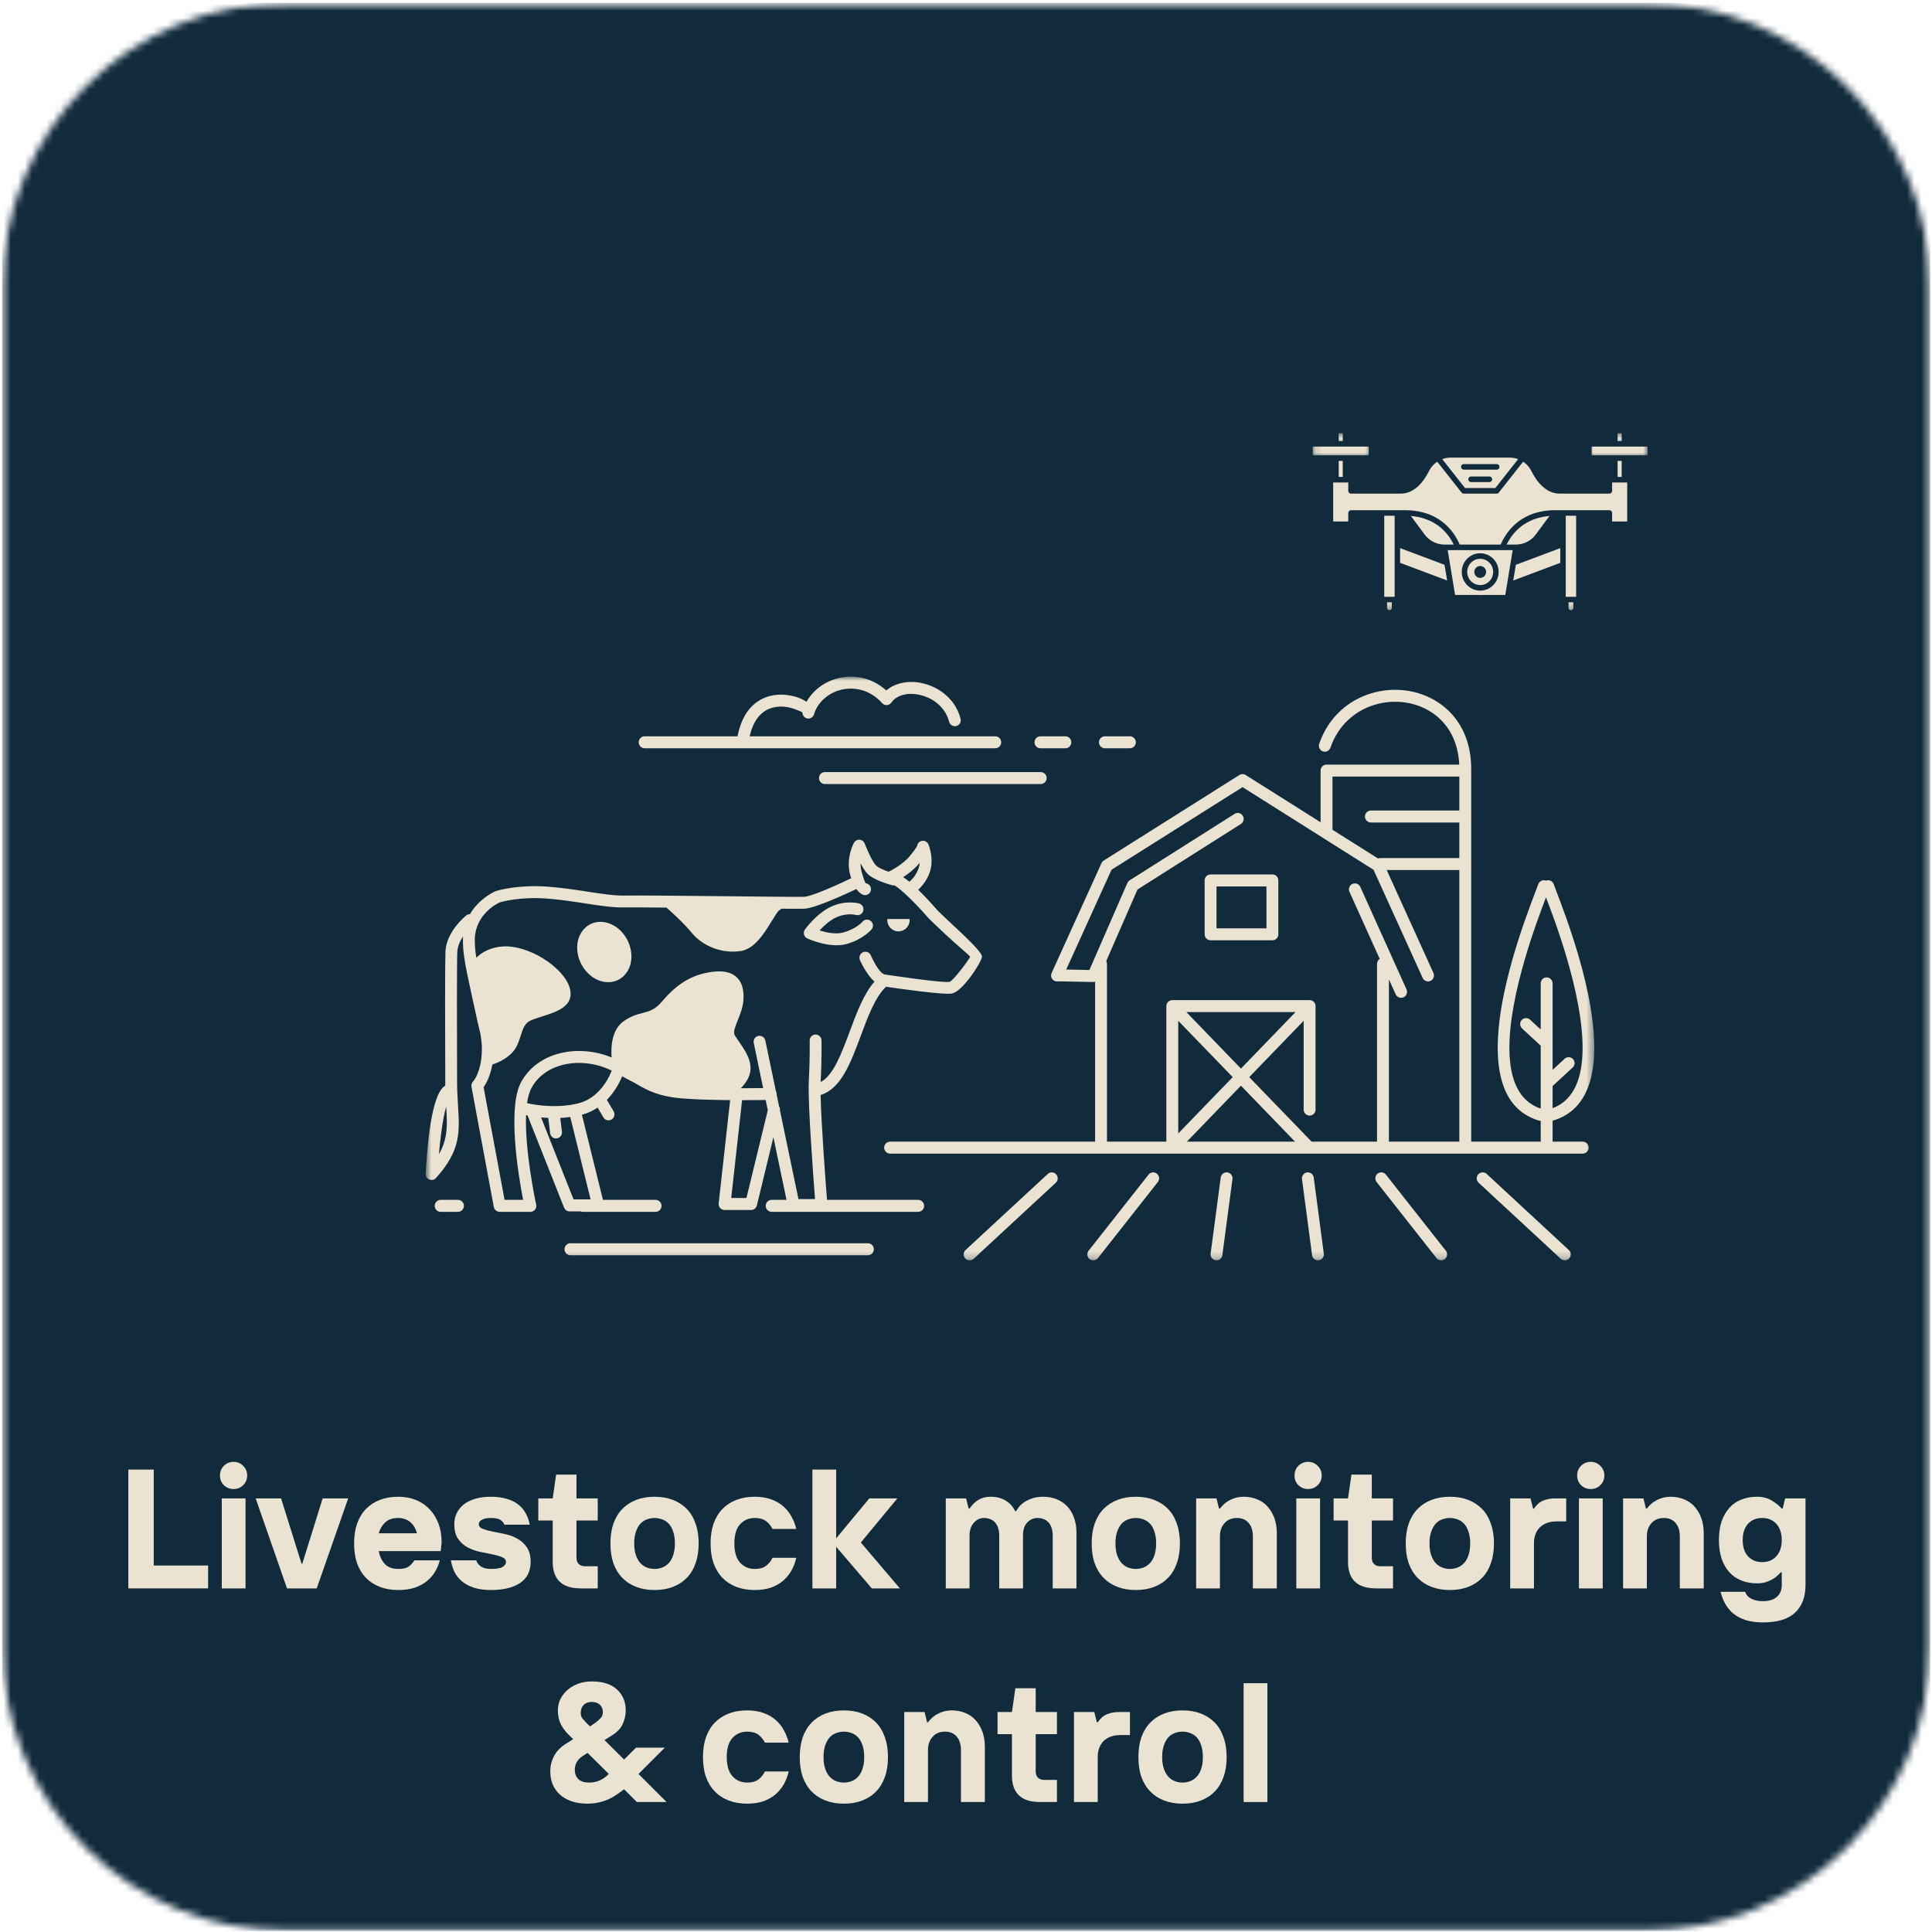 <svg width="271" height="271" viewBox="0 0 271 271" fill="none" xmlns="http://www.w3.org/2000/svg">
<mask id="mask0_296_43" style="mask-type:luminance" maskUnits="userSpaceOnUse" x="0" y="0" width="271" height="271">
<path d="M0.287 0.401H270.755V270.87H0.287V0.401Z" fill="white"/>
</mask>
<g mask="url(#mask0_296_43)">
<mask id="mask1_296_43" style="mask-type:luminance" maskUnits="userSpaceOnUse" x="0" y="0" width="271" height="271">
<path d="M40.271 0.401H230.771C241.375 0.401 251.542 4.615 259.042 12.114C266.542 19.614 270.755 29.781 270.755 40.385V230.885C270.755 241.49 266.542 251.656 259.042 259.156C251.542 266.656 241.375 270.87 230.771 270.87H40.271C29.667 270.87 19.5 266.656 12 259.156C4.5 251.656 0.287 241.49 0.287 230.885V40.385C0.287 29.781 4.5 19.614 12 12.114C19.5 4.615 29.667 0.401 40.271 0.401Z" fill="white"/>
</mask>
<g mask="url(#mask1_296_43)">
<path d="M0.287 0.401H270.755V270.87H0.287V0.401Z" fill="#112B3C"/>
</g>
</g>
<mask id="mask2_296_43" style="mask-type:luminance" maskUnits="userSpaceOnUse" x="59" y="94" width="165" height="83">
<path d="M59.709 94.911H223.63V176.792H59.709V94.911Z" fill="white"/>
</mask>
<g mask="url(#mask2_296_43)">
<path d="M83.474 153.542C83.511 153.505 83.547 153.474 83.589 153.443C84.88 152.302 85.552 150.823 85.808 150.172C85.656 150.104 85.5 150.031 85.349 149.964C83.386 149.094 81.047 148.849 78.969 149.359C77.156 149.807 75.552 150.833 74.589 152.531C74.266 153.094 74.058 153.854 73.927 154.74C75.089 155 78.026 155.505 81.058 154.781C82.026 154.547 82.828 154.089 83.474 153.542ZM78.584 156.812L78.823 158.745C78.875 159.208 78.547 159.63 78.094 159.682C77.636 159.74 77.219 159.417 77.167 158.953L76.906 156.812C76.552 156.792 76.214 156.771 75.896 156.74L80.453 168.24H82.844L79.99 156.682C79.511 156.75 79.037 156.786 78.584 156.812ZM107.698 155.729L107.396 154.292C106.682 154.302 105.49 154.318 104.094 154.318L102.568 168.042H104.703L107.698 155.729ZM61.568 161.901C62.849 159.667 62.745 157.766 62.584 155.219C62.323 156.135 62.109 157.339 61.932 158.594C61.771 159.719 61.656 160.875 61.568 161.901ZM120.505 126.729C120.948 126.849 121.208 127.307 121.089 127.755C120.969 128.198 120.511 128.464 120.073 128.344C120.068 128.344 118.797 127.979 117.24 128.708C116.339 129.135 115.516 129.906 114.964 130.505C115.87 130.797 117.193 131.094 118.271 130.802C120.12 130.302 120.99 129.281 120.99 129.281C121.287 128.932 121.813 128.891 122.156 129.198C122.511 129.495 122.547 130.026 122.245 130.375C122.245 130.38 121.047 131.792 118.698 132.427C116.485 133.021 113.677 131.828 113.281 131.651C113.214 131.625 113.146 131.589 113.089 131.547C112.719 131.271 112.641 130.75 112.912 130.375C112.917 130.37 114.505 128.151 116.537 127.198C118.651 126.198 120.5 126.724 120.505 126.729ZM127.583 128.906C127.589 128.958 127.594 129.01 127.594 129.068C127.594 129.932 126.891 130.646 126.026 130.646C125.162 130.646 124.458 129.932 124.458 129.068C124.458 129.01 124.464 128.958 124.469 128.906H127.583ZM83.703 129.344C83.886 129.318 84.058 129.307 84.224 129.307C85.261 129.307 86.255 129.776 87.037 130.536C87.781 131.271 88.334 132.286 88.511 133.406C88.552 133.672 88.573 133.922 88.573 134.156C88.573 135.052 88.308 135.865 87.839 136.495C87.354 137.151 86.662 137.594 85.828 137.729C85.646 137.755 85.474 137.771 85.308 137.771C84.271 137.771 83.276 137.302 82.5 136.536C81.75 135.802 81.198 134.786 81.021 133.667C80.979 133.401 80.959 133.151 80.959 132.922C80.959 132.021 81.224 131.208 81.693 130.583C82.183 129.927 82.87 129.479 83.703 129.344ZM126.688 123.036C126.969 123.214 127.261 123.432 127.557 123.682C127.886 123.417 128.36 122.927 128.74 122.083C128.901 121.729 128.979 121.365 129.005 121.021L128.896 121.151C128.25 121.932 127.386 122.583 126.688 123.036ZM120.62 134.667C120.443 134.245 120.636 133.75 121.052 133.568C121.474 133.385 121.969 133.578 122.146 134.005C122.151 134.01 123.245 136.568 124.146 136.698H124.151C124.177 136.698 132.281 137.927 133.188 137.719C133.406 137.672 133.912 137.13 134.443 136.474C135.287 135.448 136.078 134.312 136.078 134.193C136.078 134.083 134.172 132.516 132.537 130.984C131.401 129.917 130.386 128.969 130.078 128.604C129.662 128.115 128.229 126.521 126.932 125.354C126.922 125.344 126.912 125.333 126.906 125.328C126.844 125.271 126.787 125.219 126.729 125.167C126.073 124.599 125.542 124.177 125.422 124.187C125.292 124.203 125.172 124.187 125.057 124.146C124.656 124.036 122.5 123.422 121.656 122.536C121.344 122.214 121.016 121.667 120.719 121.099C120.714 121.479 120.755 121.896 120.87 122.323C121.313 123.901 121.448 123.896 121.448 123.896C121.901 123.953 122.219 124.37 122.167 124.833C122.11 125.292 121.693 125.615 121.24 125.552C121.235 125.552 120.698 125.5 120.125 124.703C118.735 125.359 114.323 127.411 112.833 127.464C112.495 127.479 111.297 127.479 109.594 127.464C109.511 127.562 109.412 127.641 109.292 127.693C109.136 127.76 108.729 128.432 108.235 129.224C107.182 130.937 105.828 133.125 103.88 133.406C102.542 133.599 101.235 133.422 100.073 132.984C98.818 132.51 97.74 131.729 96.974 130.781C95.781 129.312 93.688 127.484 93.479 127.307C90.625 127.286 88.375 127.271 87.589 127.286C86 127.323 84.141 127.036 82.078 126.719C80.365 126.458 78.516 126.172 76.646 126.036C72.896 125.771 70.422 126.479 70.084 126.583C69.714 126.75 66.693 128.245 66.599 131.714C66.578 132.484 66.662 133.375 66.808 134.339C67.568 133.599 68.75 132.885 70.5 132.76C72.287 132.63 74.386 133.344 76.141 134.417C78.016 135.568 79.537 137.161 79.927 138.62C80.599 141.135 78.136 141.917 75.953 142.604C75.271 142.823 74.615 143.026 74.219 143.255C73.558 143.635 73.297 144.458 73.037 145.276C72.771 146.12 72.505 146.953 71.865 147.63C70.959 148.594 69.755 149.094 69.063 149.323C68.761 150.964 68.183 152 67.834 152.505L70.776 168.302H73.375C72.755 165.115 71.089 155.307 73.141 151.698C74.354 149.573 76.344 148.286 78.573 147.734C80.927 147.151 83.558 147.396 85.787 148.333C85.672 146.766 85.823 144.453 87.443 143.276C88.474 142.526 89.334 142.302 90.167 142.083C91.058 141.854 91.896 141.63 92.844 140.5C93.88 139.266 94.922 138.328 96.042 137.646C97.183 136.953 98.391 136.536 99.745 136.339C101.214 136.13 102.333 136.297 103.115 136.891C103.948 137.521 104.333 138.531 104.297 139.99C104.266 141.177 103.849 142.208 103.474 143.141C103.125 144.021 102.813 144.786 103.052 145.187C103.245 145.505 103.458 145.818 103.677 146.135C103.87 146.411 104.057 146.687 104.224 146.948C105.328 148.687 106.026 150.516 103.912 152.646C105.182 152.646 106.287 152.63 107.047 152.625L105.729 146.297C105.63 145.844 105.922 145.406 106.37 145.307C106.818 145.214 107.261 145.505 107.354 145.958L108.828 153.031C108.896 153.151 108.938 153.281 108.938 153.427C108.938 153.458 108.938 153.49 108.938 153.516L109.281 155.182C109.38 155.344 109.427 155.542 109.401 155.74L112 168.193H114.323C114.078 165.042 113.297 154.578 113.448 151.745C113.625 148.484 113.573 145.974 113.573 145.969C113.563 145.505 113.922 145.125 114.38 145.115C114.839 145.104 115.219 145.469 115.229 145.932C115.229 145.943 115.287 148.505 115.115 151.781C116.906 150.823 118.031 147.797 119.177 144.719C120.151 142.094 121.141 139.437 122.662 137.693C121.469 136.63 120.625 134.677 120.62 134.667ZM61.813 169.984C61.349 169.984 60.979 169.604 60.979 169.146C60.979 168.677 61.349 168.302 61.813 168.302H64.24C64.698 168.302 65.073 168.677 65.073 169.146C65.073 169.604 64.698 169.984 64.24 169.984H61.813ZM174.068 149.891L181.724 141.964H166.412L174.068 149.891ZM165.271 158.99L172.912 151.089L165.271 143.187V158.99ZM174.068 152.286L166.485 160.135H181.651L174.068 152.286ZM193.302 120.422C193.401 120.38 193.511 120.359 193.625 120.359H204.698V115.37H192.297C191.839 115.37 191.464 114.995 191.464 114.531C191.464 114.068 191.839 113.693 192.297 113.693H204.698V108.927H186.906V116.391L193.302 120.422ZM177.646 124.339H170.641V130.214H177.646V124.339ZM169.807 122.656H178.479C178.943 122.656 179.313 123.031 179.313 123.495V131.052C179.313 131.51 178.943 131.891 178.479 131.891H169.807C169.349 131.891 168.974 131.51 168.974 131.052V123.495C168.974 123.031 169.349 122.656 169.807 122.656ZM219.474 148.505C219.813 148.198 220.339 148.219 220.651 148.562C220.958 148.901 220.932 149.432 220.594 149.745L217.781 152.339V155.443C223.912 153.161 222.182 142.693 219.839 134.615C218.761 130.885 217.531 127.646 216.854 125.875C216.177 127.646 214.953 130.885 213.87 134.615C211.5 142.771 209.766 153.37 216.115 155.505V146.672L213.495 144.26C213.162 143.948 213.141 143.417 213.448 143.078C213.755 142.74 214.281 142.719 214.62 143.026L216.115 144.406V137.937C216.115 137.479 216.485 137.099 216.948 137.099C217.406 137.099 217.781 137.479 217.781 137.937V150.073L219.474 148.505ZM80.011 176.068C79.552 176.068 79.183 175.693 79.183 175.229C79.183 174.766 79.552 174.391 80.011 174.391H121.74C122.203 174.391 122.573 174.766 122.573 175.229C122.573 175.693 122.203 176.068 121.74 176.068H80.011ZM103.458 103.281C104.063 100.115 105.615 98.516 107.349 97.838C108.156 97.521 109 97.411 109.797 97.438C110.583 97.469 111.333 97.63 111.964 97.854C112.401 98.016 112.797 98.213 113.125 98.438C113.479 97.812 113.932 97.255 114.458 96.776C115.36 95.958 116.485 95.38 117.698 95.099C118.912 94.823 120.214 94.844 121.469 95.224C122.474 95.531 123.448 96.068 124.323 96.854C124.875 96.37 125.547 96.036 126.281 95.849C127.219 95.604 128.255 95.594 129.276 95.812C130.287 96.026 131.292 96.453 132.167 97.088C133.37 97.958 134.333 99.213 134.74 100.818C134.854 101.266 134.583 101.724 134.141 101.839C133.698 101.948 133.245 101.682 133.13 101.229C132.828 100.042 132.104 99.104 131.193 98.443C130.516 97.953 129.729 97.62 128.938 97.453C128.162 97.286 127.375 97.286 126.693 97.463C126.021 97.641 125.443 97.984 125.052 98.516C125.011 98.578 124.964 98.635 124.906 98.693C124.563 98.995 124.037 98.974 123.729 98.625C122.912 97.713 121.969 97.13 120.99 96.833C120.011 96.536 119.005 96.521 118.068 96.734C117.13 96.948 116.266 97.391 115.573 98.026C114.938 98.599 114.448 99.328 114.188 100.172C114.094 100.526 113.771 100.792 113.386 100.792C112.927 100.792 112.552 100.411 112.552 99.953C112.552 99.891 112.089 99.682 111.412 99.438C110.917 99.26 110.339 99.135 109.735 99.115C109.146 99.094 108.531 99.172 107.948 99.401C106.75 99.87 105.667 101.005 105.156 103.281H139.604C140.063 103.281 140.438 103.656 140.438 104.12C140.438 104.583 140.063 104.958 139.604 104.958H90.422C89.964 104.958 89.589 104.583 89.589 104.12C89.589 103.656 89.964 103.281 90.422 103.281H103.458ZM145.943 104.958C145.479 104.958 145.11 104.583 145.11 104.12C145.11 103.656 145.479 103.281 145.943 103.281H149.443C149.901 103.281 150.276 103.656 150.276 104.12C150.276 104.583 149.901 104.958 149.443 104.958H145.943ZM115.714 109.979C115.25 109.979 114.88 109.599 114.88 109.141C114.88 108.672 115.25 108.297 115.714 108.297H145.979C146.438 108.297 146.813 108.672 146.813 109.141C146.813 109.599 146.438 109.979 145.979 109.979H115.714ZM153.61 137.703C153.5 137.74 153.386 137.755 153.271 137.745L148.412 137.651C148.255 137.682 148.078 137.667 147.922 137.589C147.542 137.417 147.354 136.99 147.469 136.599C147.485 136.531 147.516 136.464 147.547 136.401L154.505 121.073C154.578 120.917 154.688 120.797 154.823 120.714V120.708L173.833 108.719C173.865 108.703 173.896 108.687 173.922 108.667L173.953 108.656C174.063 108.604 174.172 108.583 174.292 108.583C174.401 108.583 174.521 108.604 174.625 108.656L174.656 108.667C174.688 108.687 174.714 108.703 174.745 108.719L185.24 115.339V108.089C185.24 107.62 185.615 107.25 186.073 107.25H204.688C204.547 104.135 203.271 101.844 201.448 100.38C200.25 99.427 198.807 98.818 197.297 98.562C195.776 98.312 194.188 98.422 192.688 98.901C190.042 99.74 187.708 101.724 186.615 104.88C186.464 105.318 185.995 105.547 185.557 105.396C185.125 105.245 184.896 104.766 185.047 104.328C186.328 100.62 189.078 98.286 192.188 97.302C193.927 96.745 195.787 96.615 197.563 96.911C199.354 97.208 201.057 97.932 202.485 99.073C204.828 100.948 206.412 103.943 206.365 108.026C206.365 108.047 206.365 108.068 206.365 108.089V160.135H216.115V157.224C216.042 157.224 215.958 157.208 215.886 157.187C207.917 154.839 209.672 143.115 212.271 134.151C213.432 130.156 214.745 126.74 215.401 125.016C215.568 124.583 215.693 124.266 215.771 124.036C215.917 123.599 216.391 123.365 216.828 123.516C216.839 123.521 216.844 123.521 216.854 123.526C216.865 123.521 216.875 123.521 216.88 123.516C217.318 123.365 217.792 123.599 217.943 124.036C218.021 124.266 218.141 124.583 218.307 125.016C218.964 126.74 220.276 130.156 221.438 134.151C224.037 143.115 225.797 154.839 217.823 157.187C217.813 157.193 217.792 157.198 217.781 157.203V160.135H222C222.458 160.135 222.833 160.516 222.833 160.974C222.833 161.437 222.458 161.818 222 161.818H124.854C124.396 161.818 124.021 161.437 124.021 160.974C124.021 160.516 124.396 160.135 124.854 160.135H153.61V137.703ZM189.287 125.094C189.099 124.672 189.287 124.172 189.703 123.984C190.125 123.797 190.62 123.984 190.807 124.401L197.292 138.781C197.479 139.203 197.292 139.698 196.875 139.891C196.453 140.078 195.958 139.891 195.771 139.469L194.823 137.37V160.135H204.698V122.036H194.511L201.068 136.479C201.255 136.901 201.073 137.396 200.656 137.589C200.24 137.781 199.745 137.599 199.557 137.177L192.662 122L185.677 117.594C185.646 117.573 185.62 117.557 185.589 117.536L174.292 110.411L155.912 122L149.557 135.995L152.807 136.062L158.136 123.854C158.203 123.708 158.313 123.578 158.458 123.484L173.177 114.161C173.568 113.911 174.078 114.031 174.323 114.422C174.563 114.812 174.448 115.333 174.063 115.578L159.557 124.766L155.172 134.802C155.24 134.917 155.276 135.052 155.276 135.203V160.135H163.604V141.125C163.604 140.661 163.979 140.286 164.438 140.286H183.698C184.156 140.286 184.531 140.661 184.531 141.125V155.646C184.531 156.104 184.156 156.484 183.698 156.484C183.24 156.484 182.865 156.104 182.865 155.646V143.187L175.229 151.089L183.974 160.135H193.156V135.203C193.156 134.906 193.307 134.651 193.531 134.5L189.287 125.094ZM154.005 176.474C153.719 176.839 153.198 176.896 152.833 176.604C152.474 176.323 152.417 175.792 152.703 175.432L161.104 164.766C161.391 164.401 161.912 164.339 162.271 164.63C162.636 164.917 162.693 165.443 162.406 165.807L154.005 176.474ZM171.458 176.057C171.401 176.521 170.985 176.844 170.531 176.781C170.078 176.719 169.755 176.297 169.813 175.844L171.229 165.177C171.292 164.719 171.703 164.396 172.162 164.453C172.615 164.516 172.938 164.937 172.875 165.396L171.458 176.057ZM220.052 175.333C220.391 175.651 220.412 176.177 220.104 176.521C219.792 176.859 219.266 176.885 218.927 176.568L207.406 165.901C207.068 165.589 207.047 165.057 207.36 164.719C207.667 164.38 208.198 164.354 208.537 164.667L220.052 175.333ZM202.802 175.432C203.089 175.792 203.026 176.323 202.667 176.604C202.307 176.896 201.781 176.839 201.5 176.474L193.099 165.807C192.813 165.443 192.875 164.917 193.229 164.63C193.589 164.339 194.115 164.401 194.401 164.766L202.802 175.432ZM185.688 175.844C185.75 176.297 185.432 176.719 184.974 176.781C184.516 176.844 184.099 176.521 184.042 176.057L182.63 165.396C182.568 164.937 182.886 164.516 183.344 164.453C183.802 164.396 184.219 164.719 184.276 165.177L185.688 175.844ZM136.578 176.568C136.24 176.885 135.714 176.859 135.401 176.521C135.089 176.177 135.11 175.651 135.448 175.333L146.974 164.667C147.307 164.354 147.833 164.38 148.146 164.719C148.453 165.057 148.438 165.589 148.099 165.901L136.578 176.568ZM154.979 104.958C154.526 104.958 154.151 104.583 154.151 104.12C154.151 103.656 154.526 103.281 154.979 103.281H158.485C158.948 103.281 159.323 103.656 159.323 104.12C159.323 104.583 158.948 104.958 158.485 104.958H154.979ZM69.453 125.031C69.484 125.01 69.526 125.005 69.558 124.99C69.839 124.901 72.625 124.073 76.755 124.365C78.724 124.505 80.599 124.792 82.328 125.057C84.328 125.365 86.136 125.646 87.558 125.62C89.005 125.583 95.313 125.651 101.281 125.708C106.792 125.766 112.016 125.823 112.771 125.792C113.953 125.75 118.052 123.839 119.396 123.193C119.354 123.062 119.313 122.927 119.271 122.776C118.583 120.323 119.781 118.219 119.787 118.214C119.88 118.052 120.026 117.917 120.214 117.839C120.641 117.672 121.12 117.885 121.287 118.318C121.292 118.323 122.208 120.693 122.86 121.375C123.198 121.734 124.011 122.062 124.651 122.276C124.688 122.25 124.724 122.234 124.766 122.214C124.766 122.214 126.578 121.344 127.615 120.083C128.62 118.859 128.646 118.641 128.646 118.641C128.714 118.187 129.141 117.875 129.594 117.943C129.891 117.99 130.125 118.187 130.229 118.443C130.235 118.448 131.203 120.682 130.25 122.781C129.818 123.729 129.261 124.38 128.792 124.807C129.912 125.901 130.985 127.094 131.339 127.516C131.583 127.802 132.568 128.724 133.667 129.76C135.552 131.516 137.745 133.573 137.745 134.193C137.745 134.568 136.766 136.266 135.729 137.542C134.995 138.443 134.182 139.214 133.542 139.354C132.479 139.594 125.922 138.651 124.281 138.411C122.766 139.839 121.74 142.594 120.735 145.302C119.339 149.052 117.969 152.74 115.104 153.589C115.193 157.719 115.818 165.922 116.005 168.302H128.792C129.255 168.302 129.625 168.677 129.625 169.146C129.625 169.604 129.255 169.984 128.792 169.984H108.24C107.781 169.984 107.406 169.604 107.406 169.146C107.406 168.677 107.781 168.302 108.24 168.302H110.323L108.485 159.516L106.182 169.016C106.12 169.417 105.771 169.724 105.36 169.724H101.636V169.719C101.604 169.719 101.573 169.719 101.547 169.714C101.089 169.667 100.761 169.255 100.807 168.792L102.417 154.312C102.125 154.312 101.828 154.307 101.537 154.302H101.464C99.531 154.276 97.511 154.214 95.912 154.089H95.886C95.656 154.078 95.412 154.057 95.172 154.021C94.802 153.984 94.469 153.943 94.177 153.891C91.761 153.5 90.479 152.755 88.849 151.807C88.229 151.495 87.688 151.198 87.276 150.969C86.953 151.74 86.287 153.089 85.125 154.276L86.073 155.885C86.308 156.286 86.177 156.797 85.781 157.031C85.386 157.266 84.87 157.141 84.641 156.74L83.828 155.359C83.198 155.792 82.464 156.141 81.625 156.365L84.573 168.302H91.959C92.417 168.302 92.792 168.677 92.792 169.146C92.792 169.604 92.417 169.984 91.959 169.984H81.776C81.667 169.984 81.563 169.964 81.469 169.922H79.891C79.558 169.922 79.25 169.719 79.12 169.391L74 156.464C73.922 156.453 73.854 156.437 73.787 156.422C73.604 161.37 75.073 168.339 75.198 168.927C75.219 168.995 75.229 169.068 75.229 169.146C75.229 169.604 74.859 169.984 74.396 169.984H70.084V169.979C69.688 169.979 69.339 169.698 69.266 169.297L66.136 152.458C66.084 152.203 66.151 151.927 66.344 151.714C66.349 151.714 67.209 150.812 67.5 148.578C67.5 148.562 67.5 148.547 67.505 148.531C67.563 148.089 67.594 147.599 67.594 147.052C67.594 146.51 67.526 145.87 67.417 145.167C66.995 143.49 65.667 137.25 65.542 136.677C65.531 136.635 65.526 136.594 65.521 136.552C65.151 134.766 64.896 133.068 64.938 131.667C64.943 131.562 64.948 131.458 64.953 131.354C64.542 131.974 64.188 132.719 64.146 133.516C64.109 134.271 64.099 137.016 64.094 140.49C64.094 143.974 64.104 148.203 64.115 151.875C64.12 153.026 64.188 154.094 64.245 155.068C64.479 158.854 64.63 161.365 61.156 165.24C60.844 165.578 60.323 165.609 59.984 165.297C59.787 165.12 59.698 164.875 59.714 164.63H59.709C59.776 163.443 59.932 160.839 60.281 158.37C60.651 155.745 61.261 153.234 62.261 152.417C62.323 152.37 62.391 152.323 62.459 152.297C62.459 152.156 62.459 152.021 62.459 151.875C62.443 148.203 62.432 143.974 62.432 140.49C62.432 136.969 62.453 134.187 62.484 133.437C62.62 130.609 65.391 128.422 65.396 128.411C65.552 128.292 65.729 128.234 65.912 128.234C67.234 125.979 69.443 125.031 69.453 125.031Z" fill="#EBE3D2"/>
</g>
<path d="M196.391 76.885V78.948L202.99 81.427L202.625 79.224L196.391 76.885Z" fill="#EBE3D2"/>
<path d="M207.625 82.068C208.63 82.068 209.443 81.245 209.443 80.224C209.443 79.208 208.63 78.385 207.625 78.385C206.62 78.385 205.807 79.208 205.807 80.224C205.807 81.245 206.62 82.068 207.625 82.068ZM207.625 79.391C208.083 79.391 208.453 79.766 208.453 80.224C208.453 80.688 208.083 81.062 207.625 81.062C207.167 81.062 206.797 80.688 206.797 80.224C206.797 79.766 207.167 79.391 207.625 79.391Z" fill="#EBE3D2"/>
<path d="M202.615 76.385H203.911C202.745 74 200.646 72.604 197.906 72.375L199.839 74.984C200.49 75.865 201.526 76.385 202.615 76.385Z" fill="#EBE3D2"/>
<mask id="mask3_296_43" style="mask-type:luminance" maskUnits="userSpaceOnUse" x="225" y="60" width="4" height="3">
<path d="M225.667 60.677H228.333V62.667H225.667V60.677Z" fill="white"/>
</mask>
<g mask="url(#mask3_296_43)">
<path d="M226.901 60.766H227.469V61.859H226.901V60.766Z" fill="#EBE3D2"/>
</g>
<mask id="mask4_296_43" style="mask-type:luminance" maskUnits="userSpaceOnUse" x="193" y="84" width="4" height="2">
<path d="M193.667 84H196.333V85.667H193.667V84Z" fill="white"/>
</mask>
<g mask="url(#mask4_296_43)">
<path d="M194.562 85.255C194.562 85.443 194.708 85.594 194.896 85.594C195.078 85.594 195.229 85.443 195.229 85.255V84.49H194.562V85.255Z" fill="#EBE3D2"/>
</g>
<path d="M209.75 68.458L212.948 64.401C212.578 64.266 212.182 64.188 211.771 64.188H203.479C203.068 64.188 202.672 64.266 202.302 64.401L205.5 68.458H209.75ZM208.927 67.62H206.339C206.13 67.62 205.953 67.443 205.953 67.229C205.953 67.01 206.13 66.838 206.339 66.838H208.927C209.136 66.838 209.307 67.01 209.307 67.229C209.307 67.443 209.136 67.62 208.927 67.62ZM204.932 65.484C204.932 65.271 205.104 65.094 205.318 65.094H209.948C210.162 65.094 210.333 65.271 210.333 65.484C210.333 65.698 210.162 65.875 209.948 65.875H205.318C205.104 65.875 204.932 65.698 204.932 65.484Z" fill="#EBE3D2"/>
<mask id="mask5_296_43" style="mask-type:luminance" maskUnits="userSpaceOnUse" x="187" y="60" width="3" height="3">
<path d="M187 60.677H189.667V62.667H187V60.677Z" fill="white"/>
</mask>
<g mask="url(#mask5_296_43)">
<path d="M187.781 60.766H188.349V61.859H187.781V60.766Z" fill="#EBE3D2"/>
</g>
<mask id="mask6_296_43" style="mask-type:luminance" maskUnits="userSpaceOnUse" x="184" y="61" width="9" height="3">
<path d="M184.135 61.333H192.333V64H184.135V61.333Z" fill="white"/>
</mask>
<g mask="url(#mask6_296_43)">
<path d="M188.734 63.87H191.995V62.641H184.135V63.87H188.734Z" fill="#EBE3D2"/>
</g>
<path d="M187.781 64.651H188.349V66.896H187.781V64.651Z" fill="#EBE3D2"/>
<path d="M194.167 83.713H195.625V72.344H194.167V83.713Z" fill="#EBE3D2"/>
<path d="M226.516 67.677H226.13V68.849C226.13 69.062 225.958 69.24 225.745 69.24H218.776C216.797 69.24 215.511 67.495 214.781 66.031C214.516 65.505 214.12 65.073 213.651 64.76L210.235 69.094C210.162 69.188 210.052 69.24 209.932 69.24H205.318C205.198 69.24 205.089 69.188 205.016 69.094L201.599 64.76C201.13 65.073 200.735 65.505 200.469 66.031C199.74 67.495 198.453 69.24 196.474 69.24H189.505C189.292 69.24 189.12 69.062 189.12 68.849V67.677H187.005V73.146H189.12V71.953C189.12 71.734 189.292 71.562 189.505 71.562H197.104C200.688 71.562 203.391 73.276 204.755 76.385H210.495C211.86 73.276 214.563 71.562 218.146 71.562H225.745C225.958 71.562 226.13 71.734 226.13 71.953V73.146H228.245V67.677H226.516Z" fill="#EBE3D2"/>
<path d="M219.625 83.713H221.083V72.344H219.625V83.713Z" fill="#EBE3D2"/>
<mask id="mask7_296_43" style="mask-type:luminance" maskUnits="userSpaceOnUse" x="223" y="61" width="9" height="3">
<path d="M223 61.333H231.115V64H223V61.333Z" fill="white"/>
</mask>
<g mask="url(#mask7_296_43)">
<path d="M227.854 62.641H223.255V63.87H231.115V62.641H227.854Z" fill="#EBE3D2"/>
</g>
<path d="M226.901 64.651H227.469V66.896H226.901V64.651Z" fill="#EBE3D2"/>
<mask id="mask8_296_43" style="mask-type:luminance" maskUnits="userSpaceOnUse" x="219" y="84" width="3" height="2">
<path d="M219 84H221.667V85.667H219V84Z" fill="white"/>
</mask>
<g mask="url(#mask8_296_43)">
<path d="M220.021 85.255C220.021 85.443 220.172 85.594 220.354 85.594C220.542 85.594 220.688 85.443 220.688 85.255V84.49H220.021V85.255Z" fill="#EBE3D2"/>
</g>
<path d="M215.411 74.984L217.344 72.375C214.604 72.604 212.505 74 211.338 76.385H212.635C213.724 76.385 214.76 75.865 215.411 74.984Z" fill="#EBE3D2"/>
<path d="M204.104 83.453H207.021C207.281 83.453 207.479 83.453 207.625 83.469C207.771 83.453 207.964 83.453 208.224 83.453H211.146L212.182 77.167H203.068L204.104 83.453ZM207.625 77.604C209.052 77.604 210.214 78.781 210.214 80.224C210.214 81.672 209.052 82.849 207.625 82.849C206.198 82.849 205.037 81.672 205.037 80.224C205.037 78.781 206.198 77.604 207.625 77.604Z" fill="#EBE3D2"/>
<path d="M212.26 81.427L218.859 78.948V76.885L212.625 79.224L212.26 81.427Z" fill="#EBE3D2"/>
<path d="M18.003 206.135H21.566V219.594H29.191V222.802H18.003V206.135Z" fill="#EBE3D2"/>
<path d="M31.108 210.177H34.442V222.802H31.108V210.177ZM32.775 208.865C32.233 208.865 31.775 208.687 31.4 208.323C31.035 207.964 30.858 207.51 30.858 206.969C30.858 206.427 31.035 205.979 31.4 205.615C31.775 205.24 32.233 205.052 32.775 205.052C33.301 205.052 33.744 205.24 34.108 205.615C34.483 205.979 34.671 206.427 34.671 206.969C34.671 207.51 34.483 207.964 34.108 208.323C33.744 208.687 33.301 208.865 32.775 208.865Z" fill="#EBE3D2"/>
<path d="M35.862 210.177H39.424L42.299 219.344H42.404L45.258 210.177H48.841L44.424 222.802H40.258L35.862 210.177Z" fill="#EBE3D2"/>
<path d="M55.859 223.031C54.911 223.031 54.057 222.885 53.297 222.594C52.531 222.302 51.88 221.88 51.339 221.323C50.797 220.771 50.38 220.089 50.089 219.281C49.807 218.479 49.672 217.547 49.672 216.49C49.672 215.448 49.807 214.526 50.089 213.719C50.38 212.901 50.797 212.214 51.339 211.656C51.88 211.104 52.531 210.677 53.297 210.385C54.057 210.094 54.911 209.948 55.859 209.948C56.776 209.948 57.609 210.104 58.359 210.406C59.109 210.714 59.745 211.151 60.276 211.719C60.818 212.292 61.224 212.958 61.505 213.719C61.797 214.484 61.943 215.333 61.943 216.26C61.943 216.427 61.927 216.594 61.901 216.76C61.885 216.917 61.87 217.052 61.859 217.177C61.844 217.333 61.828 217.464 61.818 217.573H53.13C53.255 218.281 53.531 218.88 53.964 219.365C54.391 219.839 55.026 220.073 55.859 220.073C56.51 220.073 56.99 219.969 57.297 219.76C57.615 219.542 57.891 219.24 58.13 218.865H61.693C61.552 219.406 61.339 219.927 61.047 220.427C60.755 220.927 60.37 221.375 59.901 221.76C59.427 222.151 58.859 222.464 58.193 222.698C57.526 222.917 56.745 223.031 55.859 223.031ZM58.484 215.073C58.411 214.797 58.307 214.531 58.172 214.281C58.047 214.031 57.87 213.802 57.651 213.594C57.443 213.385 57.182 213.229 56.88 213.115C56.589 212.99 56.245 212.927 55.859 212.927C55.078 212.927 54.469 213.135 54.026 213.552C53.594 213.958 53.297 214.464 53.13 215.073H58.484Z" fill="#EBE3D2"/>
<path d="M68.83 223.031C67.914 223.031 67.122 222.917 66.455 222.698C65.789 222.479 65.231 222.177 64.789 221.802C64.341 221.427 63.997 220.99 63.747 220.49C63.508 219.99 63.341 219.448 63.247 218.865H66.81C66.877 219.172 67.08 219.448 67.414 219.698C67.757 219.948 68.231 220.073 68.83 220.073C69.664 220.073 70.226 219.979 70.518 219.781C70.82 219.573 70.976 219.354 70.976 219.115C70.976 218.797 70.794 218.568 70.435 218.427C70.086 218.276 69.643 218.146 69.101 218.031C68.56 217.922 67.976 217.802 67.351 217.677C66.726 217.552 66.143 217.344 65.601 217.052C65.06 216.76 64.606 216.359 64.247 215.844C63.898 215.333 63.726 214.635 63.726 213.76C63.726 213.219 63.836 212.719 64.06 212.26C64.278 211.802 64.601 211.401 65.018 211.052C65.445 210.708 65.981 210.438 66.622 210.24C67.257 210.047 67.997 209.948 68.83 209.948C69.716 209.948 70.487 210.052 71.143 210.26C71.794 210.458 72.336 210.734 72.768 211.094C73.211 211.458 73.549 211.88 73.789 212.365C74.039 212.839 74.211 213.339 74.31 213.865H70.747C70.674 213.63 70.502 213.417 70.226 213.219C69.961 213.026 69.497 212.927 68.83 212.927C68.299 212.927 67.893 213.01 67.601 213.177C67.31 213.333 67.164 213.526 67.164 213.76C67.164 214.083 67.341 214.313 67.705 214.448C68.065 214.589 68.518 214.714 69.06 214.823C69.601 214.938 70.185 215.052 70.81 215.177C71.435 215.302 72.018 215.521 72.56 215.823C73.101 216.115 73.544 216.521 73.893 217.031C74.252 217.547 74.435 218.24 74.435 219.115C74.435 219.615 74.341 220.104 74.164 220.573C73.981 221.047 73.674 221.464 73.247 221.823C72.815 222.188 72.237 222.479 71.518 222.698C70.794 222.917 69.898 223.031 68.83 223.031Z" fill="#EBE3D2"/>
<path d="M81.468 222.802C80.145 222.802 79.161 222.49 78.51 221.865C77.853 221.229 77.531 220.312 77.531 219.115V213.281H75.51V210.177H77.531L78.01 206.844H80.864V210.177H83.843V213.281H80.864V218.51C80.864 218.885 80.968 219.177 81.176 219.385C81.395 219.594 81.687 219.698 82.051 219.698H83.843V222.802H81.468Z" fill="#EBE3D2"/>
<path d="M91.814 223.031C90.866 223.031 90.012 222.885 89.251 222.594C88.486 222.302 87.835 221.88 87.293 221.323C86.751 220.771 86.335 220.089 86.043 219.281C85.762 218.479 85.626 217.547 85.626 216.49C85.626 215.448 85.762 214.526 86.043 213.719C86.335 212.901 86.751 212.214 87.293 211.656C87.835 211.104 88.486 210.677 89.251 210.385C90.012 210.094 90.866 209.948 91.814 209.948C92.772 209.948 93.626 210.094 94.376 210.385C95.137 210.677 95.793 211.104 96.335 211.656C96.876 212.214 97.283 212.901 97.564 213.719C97.856 214.526 98.001 215.448 98.001 216.49C98.001 217.547 97.856 218.479 97.564 219.281C97.283 220.089 96.876 220.771 96.335 221.323C95.793 221.88 95.137 222.302 94.376 222.594C93.626 222.885 92.772 223.031 91.814 223.031ZM91.814 220.073C92.199 220.073 92.569 220.005 92.918 219.865C93.262 219.729 93.569 219.51 93.835 219.219C94.095 218.927 94.298 218.563 94.439 218.115C94.59 217.656 94.668 217.115 94.668 216.49C94.668 215.88 94.59 215.344 94.439 214.885C94.298 214.427 94.095 214.052 93.835 213.76C93.569 213.469 93.262 213.26 92.918 213.135C92.569 213 92.199 212.927 91.814 212.927C91.439 212.927 91.069 213 90.71 213.135C90.361 213.26 90.053 213.469 89.793 213.76C89.543 214.052 89.34 214.427 89.189 214.885C89.033 215.344 88.96 215.88 88.96 216.49C88.96 217.115 89.033 217.656 89.189 218.115C89.34 218.563 89.543 218.927 89.793 219.219C90.053 219.51 90.361 219.729 90.71 219.865C91.069 220.005 91.439 220.073 91.814 220.073Z" fill="#EBE3D2"/>
<path d="M105.863 223.031C104.915 223.031 104.061 222.885 103.3 222.594C102.535 222.302 101.884 221.88 101.342 221.323C100.8 220.771 100.384 220.089 100.092 219.281C99.811 218.479 99.675 217.547 99.675 216.49C99.675 215.448 99.811 214.526 100.092 213.719C100.384 212.901 100.8 212.214 101.342 211.656C101.884 211.104 102.535 210.677 103.3 210.385C104.061 210.094 104.915 209.948 105.863 209.948C106.748 209.948 107.529 210.073 108.196 210.323C108.863 210.563 109.431 210.896 109.904 211.323C110.373 211.74 110.759 212.229 111.05 212.781C111.342 213.323 111.556 213.885 111.696 214.469H108.363C108.123 214 107.811 213.625 107.425 213.344C107.05 213.068 106.529 212.927 105.863 212.927C105.029 212.927 104.342 213.229 103.8 213.823C103.269 214.406 103.009 215.297 103.009 216.49C103.009 217.688 103.269 218.583 103.8 219.177C104.342 219.776 105.029 220.073 105.863 220.073C106.529 220.073 107.05 219.938 107.425 219.656C107.811 219.38 108.123 219 108.363 218.51H111.696C111.556 219.125 111.342 219.698 111.05 220.24C110.759 220.771 110.373 221.25 109.904 221.677C109.431 222.094 108.863 222.427 108.196 222.677C107.529 222.911 106.748 223.031 105.863 223.031Z" fill="#EBE3D2"/>
<path d="M113.956 206.135H117.289V215.781L121.935 210.177H125.872L120.747 216.365L126.226 222.802H122.289L117.289 216.969V222.802H113.956V206.135Z" fill="#EBE3D2"/>
<path d="M132.662 210.177H135.516L135.87 211.615H135.995C136.355 211.073 136.771 210.667 137.245 210.385C137.714 210.094 138.287 209.948 138.954 209.948C139.495 209.948 139.959 210.021 140.35 210.156C140.735 210.297 141.068 210.469 141.35 210.677C141.626 210.885 141.85 211.109 142.016 211.344C142.183 211.583 142.313 211.792 142.412 211.969H142.537C142.631 211.792 142.771 211.583 142.954 211.344C143.146 211.109 143.402 210.885 143.725 210.677C144.042 210.469 144.417 210.297 144.85 210.156C145.277 210.021 145.777 209.948 146.35 209.948C147.027 209.948 147.652 210.068 148.225 210.302C148.792 210.526 149.277 210.854 149.683 211.281C150.1 211.714 150.417 212.24 150.641 212.865C150.876 213.479 150.995 214.172 150.995 214.948V222.802H147.662V215.427C147.662 214.984 147.605 214.604 147.495 214.281C147.381 213.964 147.23 213.708 147.037 213.51C146.839 213.302 146.61 213.156 146.35 213.073C146.1 212.979 145.818 212.927 145.516 212.927C144.975 212.927 144.501 213.135 144.1 213.552C143.693 213.958 143.495 214.583 143.495 215.427V222.802H140.162V215.427C140.162 214.984 140.105 214.604 139.995 214.281C139.881 213.964 139.73 213.708 139.537 213.51C139.339 213.302 139.11 213.156 138.85 213.073C138.584 212.979 138.308 212.927 138.016 212.927C137.475 212.927 137.001 213.151 136.6 213.594C136.193 214.042 135.995 214.651 135.995 215.427V222.802H132.662V210.177Z" fill="#EBE3D2"/>
<path d="M159.318 223.031C158.37 223.031 157.516 222.885 156.756 222.594C155.99 222.302 155.339 221.88 154.798 221.323C154.256 220.771 153.839 220.089 153.548 219.281C153.266 218.479 153.131 217.547 153.131 216.49C153.131 215.448 153.266 214.526 153.548 213.719C153.839 212.901 154.256 212.214 154.798 211.656C155.339 211.104 155.99 210.677 156.756 210.385C157.516 210.094 158.37 209.948 159.318 209.948C160.277 209.948 161.131 210.094 161.881 210.385C162.641 210.677 163.298 211.104 163.839 211.656C164.381 212.214 164.787 212.901 165.068 213.719C165.36 214.526 165.506 215.448 165.506 216.49C165.506 217.547 165.36 218.479 165.068 219.281C164.787 220.089 164.381 220.771 163.839 221.323C163.298 221.88 162.641 222.302 161.881 222.594C161.131 222.885 160.277 223.031 159.318 223.031ZM159.318 220.073C159.704 220.073 160.074 220.005 160.423 219.865C160.766 219.729 161.074 219.51 161.339 219.219C161.6 218.927 161.803 218.563 161.943 218.115C162.094 217.656 162.173 217.115 162.173 216.49C162.173 215.88 162.094 215.344 161.943 214.885C161.803 214.427 161.6 214.052 161.339 213.76C161.074 213.469 160.766 213.26 160.423 213.135C160.074 213 159.704 212.927 159.318 212.927C158.943 212.927 158.574 213 158.214 213.135C157.865 213.26 157.558 213.469 157.298 213.76C157.048 214.052 156.844 214.427 156.693 214.885C156.537 215.344 156.464 215.88 156.464 216.49C156.464 217.115 156.537 217.656 156.693 218.115C156.844 218.563 157.048 218.927 157.298 219.219C157.558 219.51 157.865 219.729 158.214 219.865C158.574 220.005 158.943 220.073 159.318 220.073Z" fill="#EBE3D2"/>
<path d="M167.783 210.177H170.637L170.992 211.615H171.117C171.518 211.073 172.002 210.667 172.575 210.385C173.158 210.094 173.783 209.948 174.45 209.948C175.127 209.948 175.752 210.068 176.325 210.302C176.893 210.526 177.377 210.859 177.783 211.302C178.184 211.75 178.502 212.281 178.742 212.906C178.976 213.531 179.096 214.255 179.096 215.073V222.802H175.742V215.531C175.742 214.698 175.538 214.063 175.137 213.615C174.747 213.156 174.2 212.927 173.492 212.927C172.768 212.927 172.189 213.172 171.762 213.656C171.33 214.13 171.117 214.755 171.117 215.531V222.802H167.783V210.177Z" fill="#EBE3D2"/>
<path d="M181.832 210.177H185.165V222.802H181.832V210.177ZM183.499 208.865C182.957 208.865 182.499 208.687 182.124 208.323C181.759 207.964 181.582 207.51 181.582 206.969C181.582 206.427 181.759 205.979 182.124 205.615C182.499 205.24 182.957 205.052 183.499 205.052C184.025 205.052 184.467 205.24 184.832 205.615C185.207 205.979 185.395 206.427 185.395 206.969C185.395 207.51 185.207 207.964 184.832 208.323C184.467 208.687 184.025 208.865 183.499 208.865Z" fill="#EBE3D2"/>
<path d="M193.023 222.802C191.7 222.802 190.715 222.49 190.064 221.865C189.408 221.229 189.085 220.312 189.085 219.115V213.281H187.064V210.177H189.085L189.564 206.844H192.419V210.177H195.398V213.281H192.419V218.51C192.419 218.885 192.523 219.177 192.731 219.385C192.95 219.594 193.242 219.698 193.606 219.698H195.398V222.802H193.023Z" fill="#EBE3D2"/>
<path d="M203.369 223.031C202.421 223.031 201.567 222.885 200.806 222.594C200.041 222.302 199.389 221.88 198.848 221.323C198.306 220.771 197.889 220.089 197.598 219.281C197.317 218.479 197.181 217.547 197.181 216.49C197.181 215.448 197.317 214.526 197.598 213.719C197.889 212.901 198.306 212.214 198.848 211.656C199.389 211.104 200.041 210.677 200.806 210.385C201.567 210.094 202.421 209.948 203.369 209.948C204.327 209.948 205.181 210.094 205.931 210.385C206.692 210.677 207.348 211.104 207.889 211.656C208.431 212.214 208.837 212.901 209.119 213.719C209.41 214.526 209.556 215.448 209.556 216.49C209.556 217.547 209.41 218.479 209.119 219.281C208.837 220.089 208.431 220.771 207.889 221.323C207.348 221.88 206.692 222.302 205.931 222.594C205.181 222.885 204.327 223.031 203.369 223.031ZM203.369 220.073C203.754 220.073 204.124 220.005 204.473 219.865C204.817 219.729 205.124 219.51 205.389 219.219C205.65 218.927 205.853 218.563 205.994 218.115C206.145 217.656 206.223 217.115 206.223 216.49C206.223 215.88 206.145 215.344 205.994 214.885C205.853 214.427 205.65 214.052 205.389 213.76C205.124 213.469 204.817 213.26 204.473 213.135C204.124 213 203.754 212.927 203.369 212.927C202.994 212.927 202.624 213 202.264 213.135C201.916 213.26 201.608 213.469 201.348 213.76C201.098 214.052 200.895 214.427 200.744 214.885C200.587 215.344 200.514 215.88 200.514 216.49C200.514 217.115 200.587 217.656 200.744 218.115C200.895 218.563 201.098 218.927 201.348 219.219C201.608 219.51 201.916 219.729 202.264 219.865C202.624 220.005 202.994 220.073 203.369 220.073Z" fill="#EBE3D2"/>
<path d="M211.833 210.177H214.688L215.042 211.615H215.167C215.526 211.073 215.958 210.698 216.458 210.49C216.969 210.281 217.526 210.177 218.125 210.177H219.688V213.406H218.375C217.36 213.406 216.568 213.687 216 214.24C215.443 214.797 215.167 215.547 215.167 216.49V222.802H211.833V210.177Z" fill="#EBE3D2"/>
<path d="M221.477 210.177H224.81V222.802H221.477V210.177ZM223.144 208.865C222.602 208.865 222.144 208.687 221.769 208.323C221.404 207.964 221.227 207.51 221.227 206.969C221.227 206.427 221.404 205.979 221.769 205.615C222.144 205.24 222.602 205.052 223.144 205.052C223.67 205.052 224.112 205.24 224.477 205.615C224.852 205.979 225.04 206.427 225.04 206.969C225.04 207.51 224.852 207.964 224.477 208.323C224.112 208.687 223.67 208.865 223.144 208.865Z" fill="#EBE3D2"/>
<path d="M227.668 210.177H230.522L230.876 211.615H231.001C231.402 211.073 231.887 210.667 232.46 210.385C233.043 210.094 233.668 209.948 234.335 209.948C235.012 209.948 235.637 210.068 236.21 210.302C236.777 210.526 237.262 210.859 237.668 211.302C238.069 211.75 238.387 212.281 238.626 212.906C238.861 213.531 238.98 214.255 238.98 215.073V222.802H235.626V215.531C235.626 214.698 235.423 214.063 235.022 213.615C234.632 213.156 234.085 212.927 233.376 212.927C232.652 212.927 232.074 213.172 231.647 213.656C231.215 214.13 231.001 214.755 231.001 215.531V222.802H227.668V210.177Z" fill="#EBE3D2"/>
<path d="M247.3 227.573C246.352 227.573 245.534 227.458 244.841 227.24C244.159 227.016 243.581 226.708 243.112 226.323C242.654 225.932 242.279 225.474 241.987 224.948C241.706 224.432 241.493 223.875 241.341 223.281H244.8C244.925 223.698 245.201 224.016 245.633 224.24C246.076 224.474 246.633 224.594 247.3 224.594C248.144 224.594 248.789 224.391 249.237 223.99C249.696 223.599 249.925 223.042 249.925 222.323V220.531H249.8C249.675 220.688 249.508 220.854 249.3 221.031C249.102 221.214 248.862 221.385 248.571 221.552C248.289 221.708 247.972 221.839 247.612 221.948C247.263 222.047 246.883 222.094 246.466 222.094C245.659 222.094 244.925 221.964 244.258 221.698C243.602 221.438 243.039 221.047 242.571 220.531C242.112 220.021 241.748 219.385 241.487 218.635C241.237 217.875 241.112 217 241.112 216.01C241.112 215.026 241.237 214.156 241.487 213.406C241.748 212.656 242.112 212.026 242.571 211.51C243.039 210.984 243.602 210.594 244.258 210.344C244.925 210.083 245.659 209.948 246.466 209.948C247.243 209.948 247.925 210.125 248.508 210.469C249.091 210.818 249.56 211.198 249.925 211.615H250.05L250.404 210.177H253.258V222.323C253.258 224 252.769 225.292 251.8 226.198C250.826 227.115 249.326 227.573 247.3 227.573ZM247.175 219.115C248.019 219.115 248.685 218.839 249.175 218.281C249.675 217.729 249.925 216.969 249.925 216.01C249.925 215.068 249.675 214.318 249.175 213.76C248.685 213.208 248.019 212.927 247.175 212.927C246.341 212.927 245.675 213.208 245.175 213.76C244.685 214.318 244.446 215.068 244.446 216.01C244.446 216.969 244.685 217.729 245.175 218.281C245.675 218.839 246.341 219.115 247.175 219.115Z" fill="#EBE3D2"/>
<path d="M82.417 252.999C81.568 252.999 80.823 252.884 80.188 252.665C79.547 252.447 79.001 252.134 78.542 251.728C78.094 251.327 77.756 250.848 77.521 250.29C77.297 249.738 77.188 249.134 77.188 248.478C77.188 247.702 77.365 246.973 77.73 246.29C78.089 245.613 78.657 245.035 79.438 244.561L80.396 243.957L79.688 243.249C79.271 242.832 78.922 242.353 78.646 241.811C78.381 241.259 78.251 240.624 78.251 239.915C78.251 239.374 78.36 238.863 78.584 238.374C78.818 237.889 79.146 237.457 79.563 237.082C79.98 236.707 80.48 236.41 81.063 236.186C81.646 235.968 82.297 235.853 83.021 235.853C84.573 235.853 85.756 236.238 86.563 236.999C87.365 237.749 87.771 238.723 87.771 239.915C87.771 240.582 87.626 241.228 87.334 241.853C87.053 242.468 86.526 243.009 85.751 243.478L84.792 244.082L87.542 246.811L89.209 245.145H93.251L89.563 248.832L93.501 252.77H89.334L87.542 250.978C87.261 251.186 86.959 251.41 86.626 251.645C86.292 251.884 85.917 252.103 85.501 252.311C85.094 252.509 84.636 252.665 84.126 252.79C83.61 252.926 83.042 252.999 82.417 252.999ZM82.646 250.04C83.188 250.04 83.688 249.936 84.146 249.728C84.615 249.509 85.032 249.207 85.396 248.832L82.417 245.874L81.709 246.332C80.985 246.822 80.626 247.457 80.626 248.249C80.626 248.79 80.792 249.228 81.126 249.561C81.469 249.884 81.98 250.04 82.646 250.04ZM83.605 241.582C83.839 241.405 84.053 241.207 84.251 240.999C84.459 240.79 84.563 240.509 84.563 240.145C84.563 239.728 84.422 239.389 84.146 239.124C83.865 238.863 83.49 238.728 83.021 238.728C82.532 238.728 82.151 238.869 81.876 239.145C81.594 239.426 81.459 239.801 81.459 240.27C81.459 240.577 81.532 240.832 81.688 241.04C81.855 241.238 82.053 241.457 82.292 241.707L82.771 242.165L83.605 241.582Z" fill="#EBE3D2"/>
<path d="M104.796 252.999C103.848 252.999 102.994 252.853 102.234 252.561C101.468 252.27 100.817 251.848 100.276 251.29C99.734 250.738 99.317 250.056 99.026 249.249C98.744 248.447 98.609 247.514 98.609 246.457C98.609 245.415 98.744 244.494 99.026 243.686C99.317 242.869 99.734 242.181 100.276 241.624C100.817 241.072 101.468 240.645 102.234 240.353C102.994 240.061 103.848 239.915 104.796 239.915C105.682 239.915 106.463 240.04 107.13 240.29C107.796 240.53 108.364 240.863 108.838 241.29C109.307 241.707 109.692 242.197 109.984 242.749C110.276 243.29 110.489 243.853 110.63 244.436H107.296C107.057 243.968 106.744 243.593 106.359 243.311C105.984 243.035 105.463 242.895 104.796 242.895C103.963 242.895 103.276 243.197 102.734 243.79C102.203 244.374 101.942 245.264 101.942 246.457C101.942 247.655 102.203 248.551 102.734 249.145C103.276 249.744 103.963 250.04 104.796 250.04C105.463 250.04 105.984 249.905 106.359 249.624C106.744 249.348 107.057 248.968 107.296 248.478H110.63C110.489 249.093 110.276 249.665 109.984 250.207C109.692 250.738 109.307 251.218 108.838 251.645C108.364 252.061 107.796 252.395 107.13 252.645C106.463 252.879 105.682 252.999 104.796 252.999Z" fill="#EBE3D2"/>
<path d="M118.369 252.999C117.421 252.999 116.567 252.853 115.806 252.561C115.041 252.27 114.389 251.848 113.848 251.29C113.306 250.738 112.889 250.056 112.598 249.249C112.317 248.447 112.181 247.514 112.181 246.457C112.181 245.415 112.317 244.494 112.598 243.686C112.889 242.869 113.306 242.181 113.848 241.624C114.389 241.072 115.041 240.645 115.806 240.353C116.567 240.061 117.421 239.915 118.369 239.915C119.327 239.915 120.181 240.061 120.931 240.353C121.692 240.645 122.348 241.072 122.889 241.624C123.431 242.181 123.837 242.869 124.119 243.686C124.41 244.494 124.556 245.415 124.556 246.457C124.556 247.514 124.41 248.447 124.119 249.249C123.837 250.056 123.431 250.738 122.889 251.29C122.348 251.848 121.692 252.27 120.931 252.561C120.181 252.853 119.327 252.999 118.369 252.999ZM118.369 250.04C118.754 250.04 119.124 249.973 119.473 249.832C119.817 249.697 120.124 249.478 120.389 249.186C120.65 248.895 120.853 248.53 120.994 248.082C121.145 247.624 121.223 247.082 121.223 246.457C121.223 245.848 121.145 245.311 120.994 244.853C120.853 244.395 120.65 244.02 120.389 243.728C120.124 243.436 119.817 243.228 119.473 243.103C119.124 242.968 118.754 242.895 118.369 242.895C117.994 242.895 117.624 242.968 117.264 243.103C116.916 243.228 116.608 243.436 116.348 243.728C116.098 244.02 115.895 244.395 115.744 244.853C115.587 245.311 115.514 245.848 115.514 246.457C115.514 247.082 115.587 247.624 115.744 248.082C115.895 248.53 116.098 248.895 116.348 249.186C116.608 249.478 116.916 249.697 117.264 249.832C117.624 249.973 117.994 250.04 118.369 250.04Z" fill="#EBE3D2"/>
<path d="M126.834 240.145H129.688L130.042 241.582H130.167C130.568 241.04 131.053 240.634 131.626 240.353C132.209 240.061 132.834 239.915 133.501 239.915C134.178 239.915 134.803 240.035 135.376 240.27C135.943 240.494 136.428 240.827 136.834 241.27C137.235 241.718 137.553 242.249 137.792 242.874C138.027 243.499 138.146 244.223 138.146 245.04V252.77H134.792V245.499C134.792 244.665 134.589 244.03 134.188 243.582C133.798 243.124 133.251 242.895 132.542 242.895C131.818 242.895 131.24 243.139 130.813 243.624C130.381 244.098 130.167 244.723 130.167 245.499V252.77H126.834V240.145Z" fill="#EBE3D2"/>
<path d="M145.882 252.77C144.559 252.77 143.575 252.457 142.924 251.832C142.268 251.197 141.945 250.28 141.945 249.082V243.249H139.924V240.145H141.945L142.424 236.811H145.278V240.145H148.257V243.249H145.278V248.478C145.278 248.853 145.382 249.145 145.59 249.353C145.809 249.561 146.101 249.665 146.465 249.665H148.257V252.77H145.882Z" fill="#EBE3D2"/>
<path d="M150.645 240.145H153.499L153.853 241.582H153.978C154.337 241.04 154.77 240.665 155.27 240.457C155.78 240.249 156.337 240.145 156.936 240.145H158.499V243.374H157.186C156.171 243.374 155.379 243.655 154.811 244.207C154.254 244.764 153.978 245.514 153.978 246.457V252.77H150.645V240.145Z" fill="#EBE3D2"/>
<path d="M165.872 252.999C164.924 252.999 164.069 252.853 163.309 252.561C162.543 252.27 161.892 251.848 161.351 251.29C160.809 250.738 160.392 250.056 160.101 249.249C159.819 248.447 159.684 247.514 159.684 246.457C159.684 245.415 159.819 244.494 160.101 243.686C160.392 242.869 160.809 242.181 161.351 241.624C161.892 241.072 162.543 240.645 163.309 240.353C164.069 240.061 164.924 239.915 165.872 239.915C166.83 239.915 167.684 240.061 168.434 240.353C169.194 240.645 169.851 241.072 170.392 241.624C170.934 242.181 171.34 242.869 171.622 243.686C171.913 244.494 172.059 245.415 172.059 246.457C172.059 247.514 171.913 248.447 171.622 249.249C171.34 250.056 170.934 250.738 170.392 251.29C169.851 251.848 169.194 252.27 168.434 252.561C167.684 252.853 166.83 252.999 165.872 252.999ZM165.872 250.04C166.257 250.04 166.627 249.973 166.976 249.832C167.319 249.697 167.627 249.478 167.892 249.186C168.153 248.895 168.356 248.53 168.497 248.082C168.648 247.624 168.726 247.082 168.726 246.457C168.726 245.848 168.648 245.311 168.497 244.853C168.356 244.395 168.153 244.02 167.892 243.728C167.627 243.436 167.319 243.228 166.976 243.103C166.627 242.968 166.257 242.895 165.872 242.895C165.497 242.895 165.127 242.968 164.767 243.103C164.418 243.228 164.111 243.436 163.851 243.728C163.601 244.02 163.398 244.395 163.247 244.853C163.09 245.311 163.017 245.848 163.017 246.457C163.017 247.082 163.09 247.624 163.247 248.082C163.398 248.53 163.601 248.895 163.851 249.186C164.111 249.478 164.418 249.697 164.767 249.832C165.127 249.973 165.497 250.04 165.872 250.04Z" fill="#EBE3D2"/>
<path d="M174.441 236.103H177.774V252.77H174.441V236.103Z" fill="#EBE3D2"/>
</svg>
